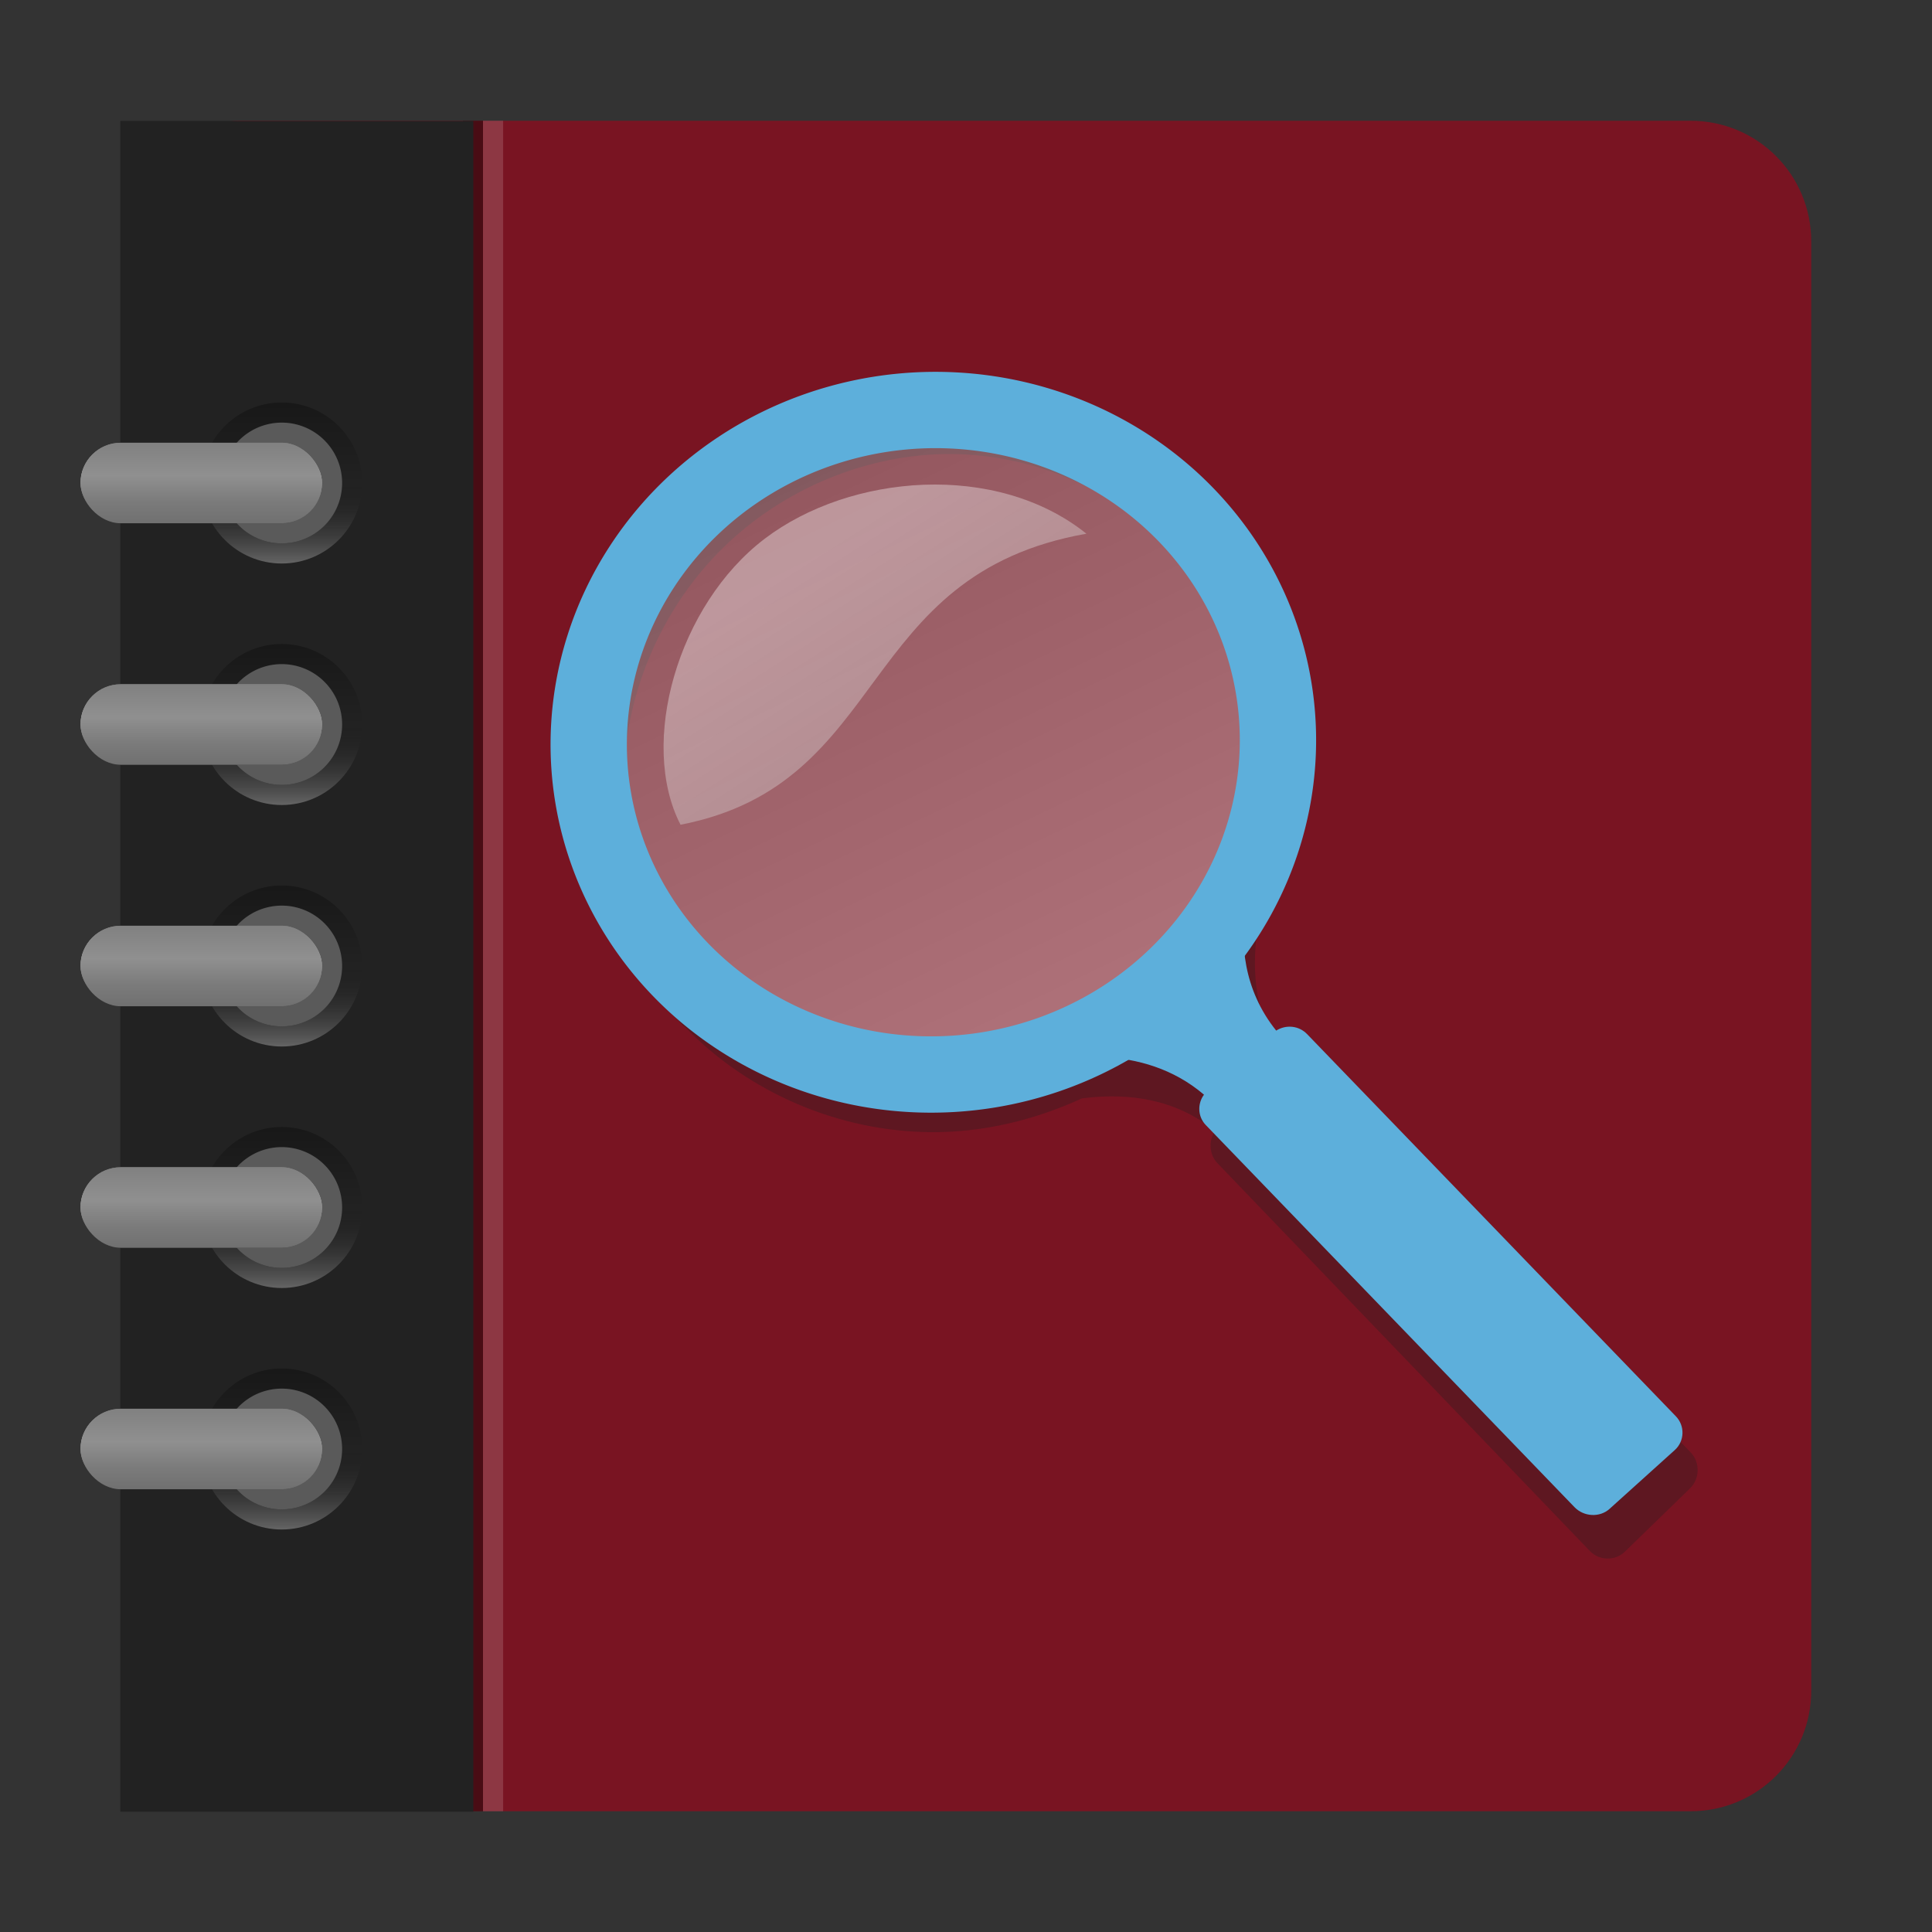 <svg width="96" version="1.0" xmlns="http://www.w3.org/2000/svg" height="96" xmlns:xlink="http://www.w3.org/1999/xlink">
<rect width="100%" height="100%" fill="#333333" stroke="none"/>
<defs id="defs2410">
<linearGradient gradientTransform="matrix(0,1,1,0,-10,22)" id="linearGradient3983" xlink:href="#linearGradient3778" y1="24" y2="24" x1="10" x2="18" gradientUnits="userSpaceOnUse"/>
<linearGradient gradientTransform="translate(0,24)" id="linearGradient3900" xlink:href="#linearGradient3745" y1="22" y2="26" x1="9" x2="9" gradientUnits="userSpaceOnUse"/>
<linearGradient gradientTransform="matrix(1.478,0,0,1.492,42.342,-89.156)" id="linearGradient3808" xlink:href="#linearGradient2888-4-3" y1="34.122" y2="41.695" x1="-26.253" x2="-21.25" gradientUnits="userSpaceOnUse"/>
<linearGradient id="linearGradient3745">
<stop offset="0" style="stop-color:#8a8a8a" id="stop3747"/>
<stop offset="0.41" style="stop-color:#d5d5d5" id="stop3753"/>
<stop offset="0.727" style="stop-color:#6f6f6f" id="stop3755"/>
<stop offset="1" style="stop-color:#373737" id="stop3749"/>
</linearGradient>
<linearGradient id="linearGradient2888-4-3">
<stop offset="0" style="stop-color:#fff" id="stop2889-50"/>
<stop offset="1" style="stop-color:#b4b4b4" id="stop2894-1"/>
</linearGradient>
<linearGradient gradientTransform="matrix(1.589,0,0,1.604,-274.669,-287.518)" id="linearGradient4859" xlink:href="#linearGradient2888-4-3" y1="165.825" y2="151.528" x1="182.281" x2="175.201" gradientUnits="userSpaceOnUse"/>
<linearGradient gradientTransform="matrix(0,1,1,0,-10,46)" id="linearGradient3931" xlink:href="#linearGradient3778" y1="24" y2="24" x1="10" x2="18" gradientUnits="userSpaceOnUse"/>
<linearGradient gradientTransform="translate(0,36)" id="linearGradient3926" xlink:href="#linearGradient3745" y1="22" y2="26" x1="9" x2="9" gradientUnits="userSpaceOnUse"/>
<linearGradient gradientTransform="matrix(0,1,1,0,-10,58)" id="linearGradient3940" xlink:href="#linearGradient3778" y1="24" y2="24" x1="10" x2="18" gradientUnits="userSpaceOnUse"/>
<linearGradient gradientTransform="translate(0,12)" id="linearGradient3985" xlink:href="#linearGradient3745" y1="22" y2="26" x1="9" x2="9" gradientUnits="userSpaceOnUse"/>
<linearGradient gradientTransform="translate(0,48)" id="linearGradient3935" xlink:href="#linearGradient3745" y1="22" y2="26" x1="9" x2="9" gradientUnits="userSpaceOnUse"/>
<linearGradient gradientTransform="translate(0,12)" id="linearGradient3913" xlink:href="#linearGradient3745" y1="22" y2="26" x1="9" x2="9" gradientUnits="userSpaceOnUse"/>
<linearGradient gradientTransform="matrix(0,1,1,0,-10,22)" id="linearGradient3918" xlink:href="#linearGradient3778" y1="24" y2="24" x1="10" x2="18" gradientUnits="userSpaceOnUse"/>
<linearGradient id="linearGradient3778">
<stop offset="0" id="stop3780"/>
<stop offset="0.5" style="stop-opacity:0" id="stop3786"/>
<stop offset="1" style="stop-color:#fff" id="stop3782"/>
</linearGradient>
<linearGradient gradientTransform="matrix(0,1,1,0,-10,34)" id="linearGradient3905" xlink:href="#linearGradient3778" y1="24" y2="24" x1="10" x2="18" gradientUnits="userSpaceOnUse"/>
</defs>
<g id="g52">
<path style="fill:#791422" id="rect2419" d="m 12,6 h 72 c 3.324,0 6,2.676 6,6 v 72 c 0,3.324 -2.676,6 -6,6 H 12 C 8.676,90 6,87.324 6,84 V 12 C 6,8.676 8.676,6 12,6 Z"/>
<path style="opacity:.15;fill:#fff" id="rect3650" d="m 24,6 h 1 v 84 h -1 z"/>
<rect width="1" x="23" y="6" height="84" style="opacity:.4" id="rect3648"/>
<path style="fill:#222;fill-rule:evenodd" id="rect3059" d="m 5.976,6.008 h 17.542 v 84.017 h -17.542 Z "/>
<g id="g3053">
<g id="g3942">
<path style="opacity:.3;fill:url(#linearGradient3918)" id="path3875" d="m 10,36 c 0,-2.209 1.791,-4 4,-4 2.209,0 4,1.791 4,4 0,2.209 -1.791,4 -4,4 -2.209,0 -4,-1.791 -4,-4 z m 1,0 c 0,1.657 1.343,3 3,3 1.657,0 3,-1.343 3,-3 0,-1.657 -1.343,-3 -3,-3 -1.657,0 -3,1.343 -3,3 z"/>
<path style="opacity:.6;fill:#7f7f7f" id="path3879" d="m 17,36 a 3,3 0 0 1 -6,0 3,3 0 1 1 6,0 z"/>
<rect width="12" x="4" y="34" rx="2" height="4" style="fill:url(#linearGradient3913)" id="rect3881"/>
<rect width="12" x="4" y="34" rx="2" height="4" style="opacity:.8;fill:#7f7f7f" id="rect3883"/>
</g>
<g id="g3948">
<path style="opacity:.3;fill:url(#linearGradient3905)" id="path3859" d="m 10,48 c 0,-2.209 1.791,-4 4,-4 2.209,0 4,1.791 4,4 0,2.209 -1.791,4 -4,4 -2.209,0 -4,-1.791 -4,-4 z m 1,0 c 0,1.657 1.343,3 3,3 1.657,0 3,-1.343 3,-3 0,-1.657 -1.343,-3 -3,-3 -1.657,0 -3,1.343 -3,3 z"/>
<path style="opacity:.6;fill:#7f7f7f" id="path3863" d="m 17,48 a 3,3 0 0 1 -6,0 3,3 0 1 1 6,0 z"/>
<rect width="12" x="4" y="46" rx="2" height="4" style="fill:url(#linearGradient3900)" id="rect3865"/>
<rect width="12" x="4" y="46" rx="2" height="4" style="opacity:.8;fill:#7f7f7f" id="rect3867"/>
</g>
<g id="g3954">
<path style="opacity:.3;fill:url(#linearGradient3931)" id="path3843" d="m 10,60 c 0,-2.209 1.791,-4 4,-4 2.209,0 4,1.791 4,4 0,2.209 -1.791,4 -4,4 -2.209,0 -4,-1.791 -4,-4 z m 1,0 c 0,1.657 1.343,3 3,3 1.657,0 3,-1.343 3,-3 0,-1.657 -1.343,-3 -3,-3 -1.657,0 -3,1.343 -3,3 z"/>
<path style="opacity:.6;fill:#7f7f7f" id="path3847" d="m 17,60 a 3,3 0 0 1 -6,0 3,3 0 1 1 6,0 z"/>
<rect width="12" x="4" y="58" rx="2" height="4" style="fill:url(#linearGradient3926)" id="rect3849"/>
<rect width="12" x="4" y="58" rx="2" height="4" style="opacity:.8;fill:#7f7f7f" id="rect3851"/>
</g>
<g id="g3960">
<path style="opacity:.3;fill:url(#linearGradient3940)" id="path3827" d="m 10,72 c 0,-2.209 1.791,-4 4,-4 2.209,0 4,1.791 4,4 0,2.209 -1.791,4 -4,4 -2.209,0 -4,-1.791 -4,-4 z m 1,0 c 0,1.657 1.343,3 3,3 1.657,0 3,-1.343 3,-3 0,-1.657 -1.343,-3 -3,-3 -1.657,0 -3,1.343 -3,3 z"/>
<path style="opacity:.6;fill:#7f7f7f" id="path3831" d="m 17,72 a 3,3 0 0 1 -6,0 3,3 0 1 1 6,0 z"/>
<rect width="12" x="4" y="70" rx="2" height="4" style="fill:url(#linearGradient3935)" id="rect3833"/>
<rect width="12" x="4" y="70" rx="2" height="4" style="opacity:.8;fill:#7f7f7f" id="rect3835"/>
</g>
<g id="g3973" transform="translate(0,-12)">
<path style="opacity:.3;fill:url(#linearGradient3983)" id="path3975" d="m 10,36 c 0,-2.209 1.791,-4 4,-4 2.209,0 4,1.791 4,4 0,2.209 -1.791,4 -4,4 -2.209,0 -4,-1.791 -4,-4 z m 1,0 c 0,1.657 1.343,3 3,3 1.657,0 3,-1.343 3,-3 0,-1.657 -1.343,-3 -3,-3 -1.657,0 -3,1.343 -3,3 z"/>
<path style="opacity:.6;fill:#7f7f7f" id="path3977" d="m 17,36 a 3,3 0 0 1 -6,0 3,3 0 1 1 6,0 z"/>
<rect width="12" x="4" y="34" rx="2" height="4" style="fill:url(#linearGradient3985)" id="rect3979"/>
<rect width="12" x="4" y="34" rx="2" height="4" style="opacity:.8;fill:#7f7f7f" id="rect3981"/>
</g>
</g>
</g>
<g id="g959" transform="matrix(1.368,0,0,1.368,112.095,37.679)">
<g style="fill-rule:evenodd" id="g20-3" transform="translate(-68.276,-18.931)">
<g style="color:#000;stroke-width:.677" id="g15">
<path style="opacity:.3;fill:#1e1e1e" id="path4233-6" d="m 20.876,6.5 c -3.389,-0.016 -6.766,1.375 -9.224,3.771 -2.457,2.397 -3.935,5.749 -4.03,9.159 -0.095,3.41 1.202,6.794 3.534,9.224 l .043,.021 c 2.33,2.409 5.614,3.82 8.987,3.836 1.876,0.009 3.738,-0.443 5.452,-1.228 0.066,-0.009 0.127,-0.014 0.194,-0.022 1.459,-0.159 3.189,0.016 4.633,1.207 -0.233,0.347 -0.212,0.853 0.086,1.164 l 13.534,14.094 c 0.341,0.355 0.919,0.365 1.272,0.022 l 2.371,-2.306 c 0.352,-0.343 0.362,-0.938 0.022,-1.293 l -13.534,-14.094 c -0.306,-0.319 -0.81,-0.351 -1.164,-0.108 -1.129,-1.504 -1.258,-3.238 -1.056,-4.698 0.006,-0.047 0.015,-0.083 0.022,-0.129 0.861,-1.725 1.369,-3.616 1.422,-5.539 0.095,-3.4 -1.194,-6.774 -3.513,-9.202 l -.021,-.021 c -2.332,-2.429 -5.641,-3.841 -9.03,-3.858 z  m 0,1.379 c 3.007,0.015 5.975,1.298 8.038,3.448 2.064,2.15 3.231,5.176 3.146,8.211 v 0.022 c -0.09,3.028 -1.433,6.056 -3.621,8.189 -2.193,2.139 -5.247,3.398 -8.254,3.383 -3.007,-0.015 -5.975,-1.298 -8.038,-3.448 -2.064,-2.15 -3.231,-5.176 -3.146,-8.211 v -0.022 c 0.09,-3.028 1.433,-6.056 3.621,-8.189 2.193,-2.139 5.247,-3.398 8.254,-3.383 z "/>
<path style="fill:#5dafdb" id="path4249-7" d="m 31.865,21.162 c 0,0 -0.182,0.372 -0.402,0.952 -0.6,1.55 -1.121,2.772 -3.174,4.613 -1.903,1.706 -4.057,2.438 -5.1,2.751 -0.022,0.006 -0.063,0.015 -0.085,0.021 -0.244,0.072 -0.825,0.296 -0.825,0.296 -0.003,0.001 -0.063,0.021 -0.063,0.021 l .212,.635 c 0,0 0.062,-0.021 0.063,-0.021 0,0 0.314,-0.13 0.825,-0.275 0.006,-0.002 0.015,0.002 0.021,0 1.456,-0.41 4.491,-0.919 6.73,0.995 -0.243,0.325 -0.229,0.797 0.063,1.1 l 13.396,13.883 c 0.335,0.347 0.911,0.385 1.27,0.063 l 2.37,-2.137 c 0.359,-0.322 0.377,-0.88 0.042,-1.227 l -13.396,-13.883 c -0.3,-0.311 -0.767,-0.352 -1.122,-0.127 -1.201,-1.498 -1.323,-3.208 -1.1,-4.635 0.12,-0.769 0.343,-1.424 0.529,-1.905 0.19,-0.491 0.339,-0.804 0.339,-0.804 0.006,-0.016 0.015,-0.027 0.021,-0.042 l -.614,-.275 z "/>
</g>
<g id="g961" transform="matrix(1.035,0,0,0.995,10.074,50.674)">
<ellipse cx="9.82" cy="-32.461" rx="11.125" ry="11.229" style="opacity:.4;fill:url(#linearGradient4859);stroke-width:1.597" id="path4272"/>
<path style="opacity:.37;fill:url(#linearGradient3808)" id="path5507" d="m .948,-29.477 c 7.392,-1.492 6.122,-9.133 14.243,-10.624 -3.165,-2.64 -8.29,-2.186 -11.287,0.181 -3.055,2.413 -4.435,7.46 -2.957,10.444 z "/>
</g>
</g>
<path style="fill:none;stroke:#5dafdb;stroke-width:2.772" id="path2420-5" d="m -35.534,-.129 a 12.065,12.521 85 0,1 -25.015,-0.809 12.065,12.521 85 1,1 25.015,0.809 Z "/>
</g>
</svg>
